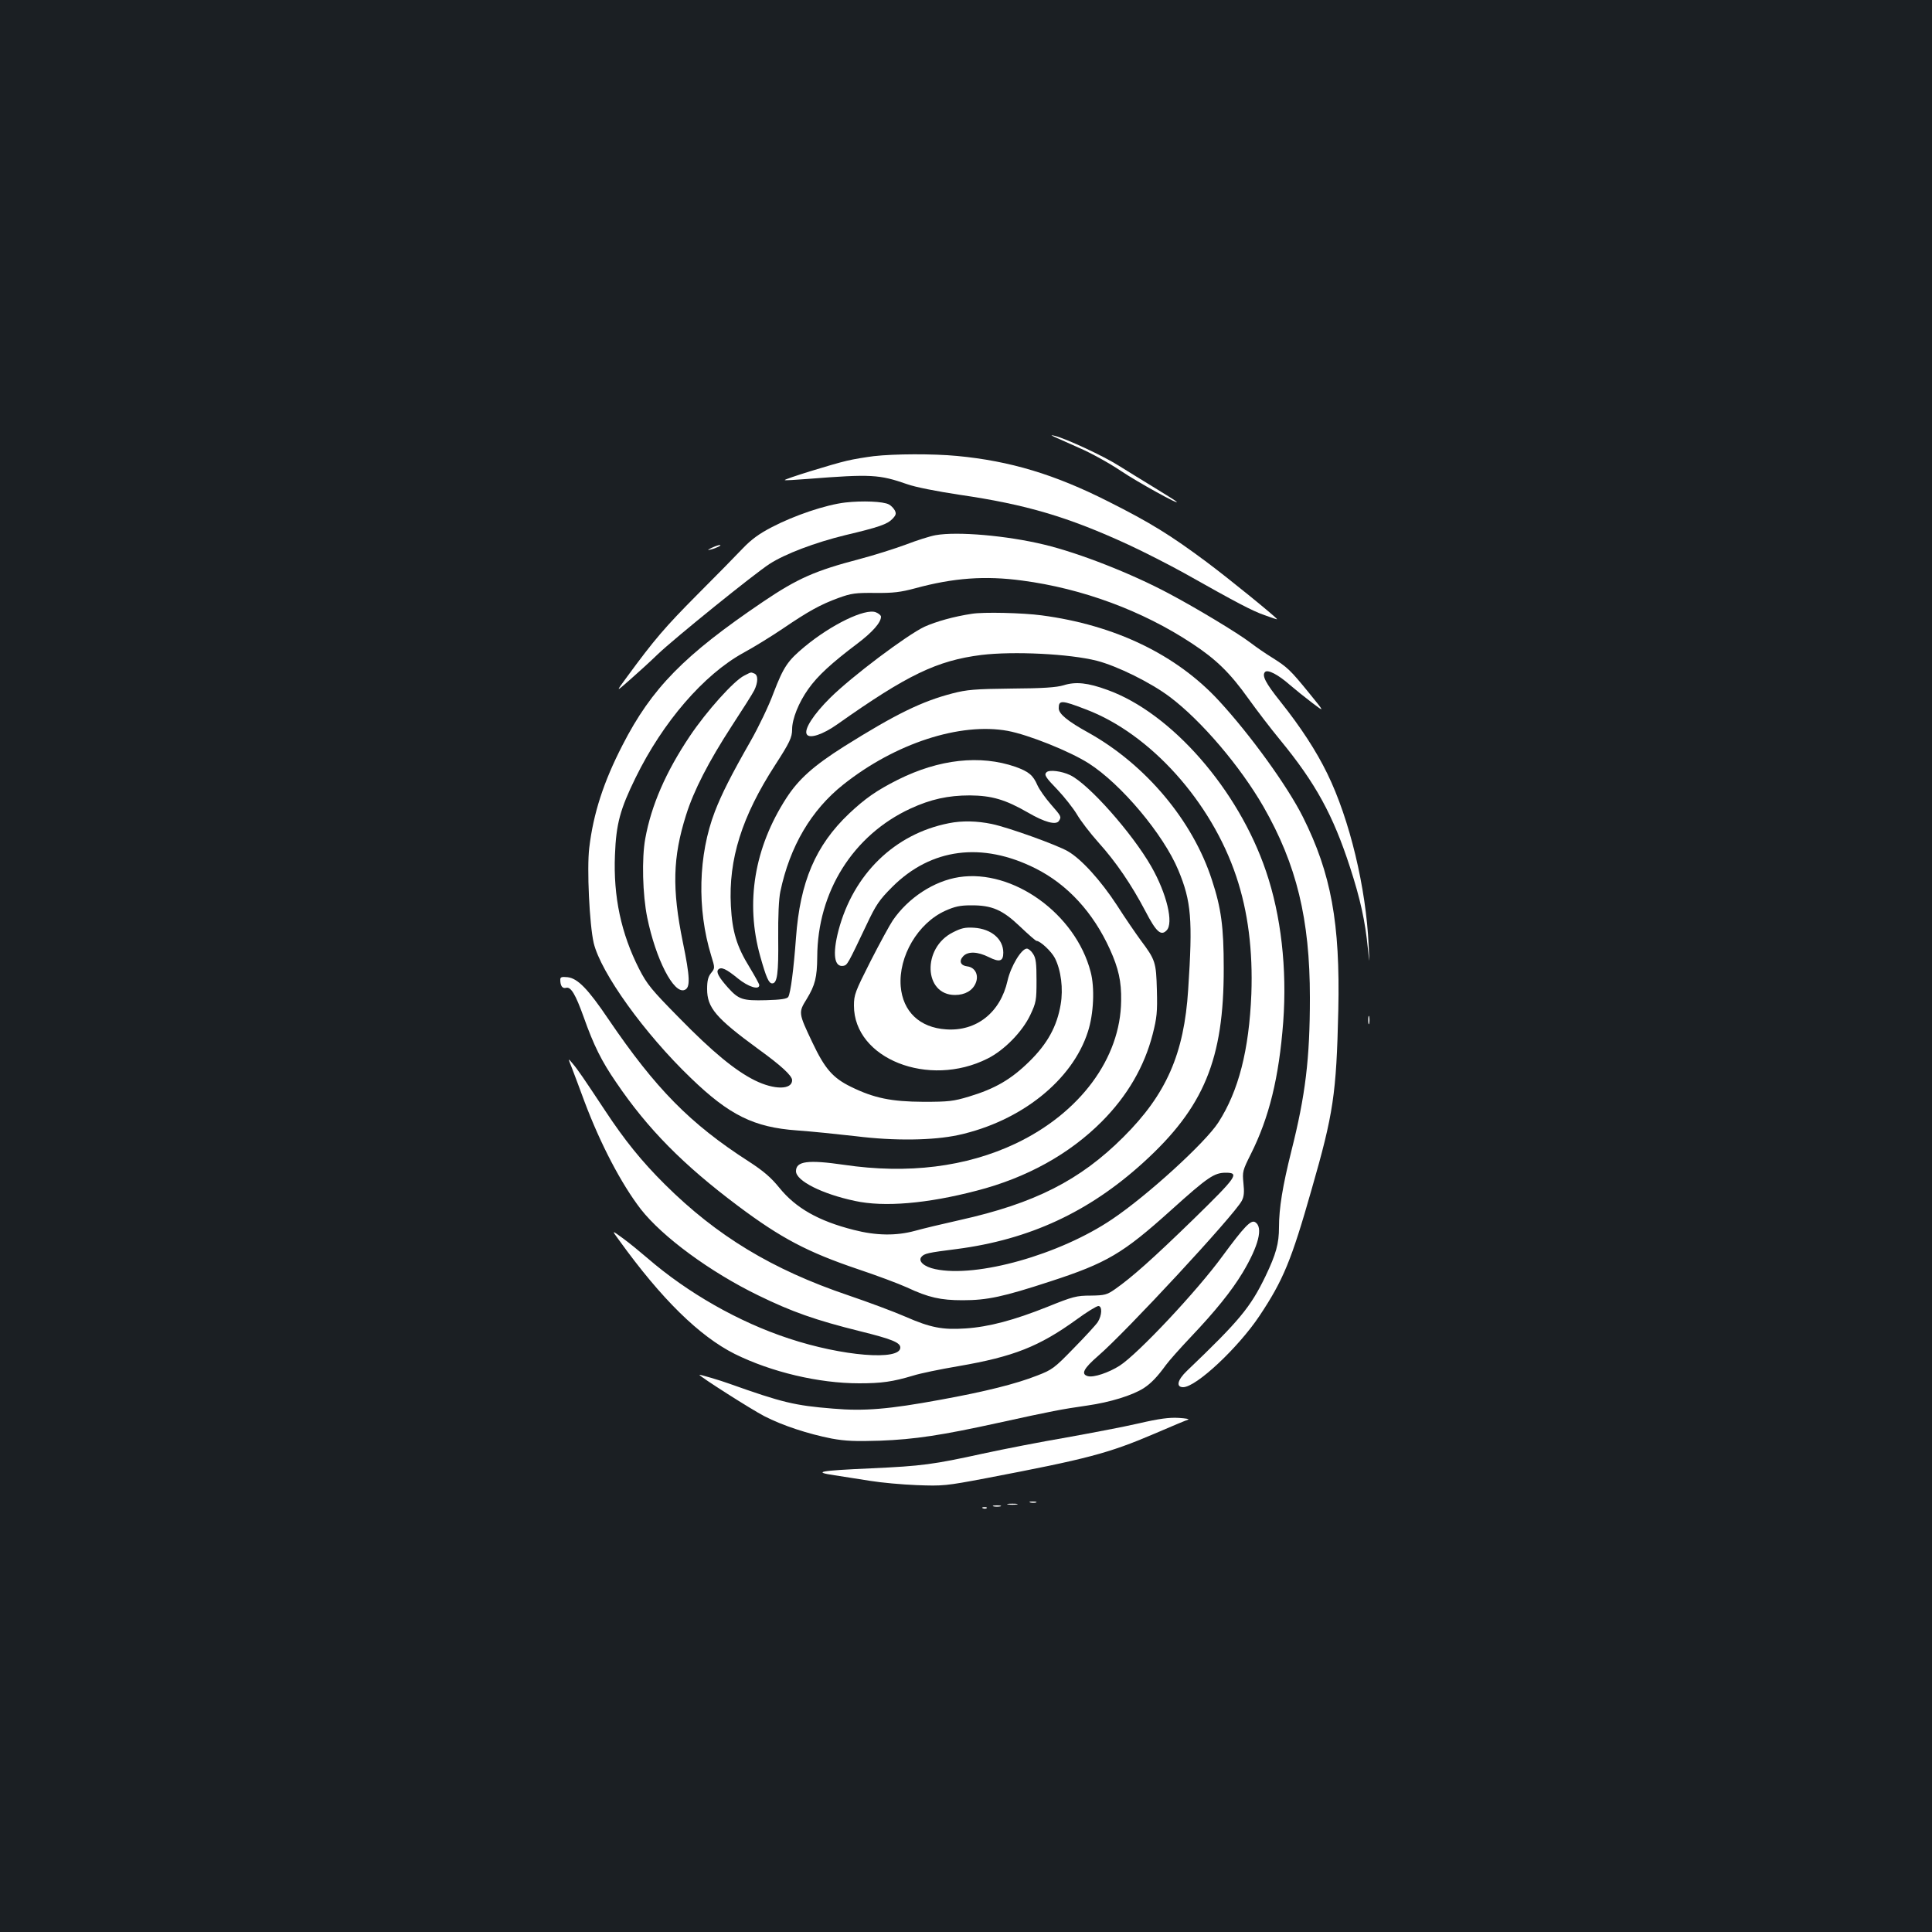 <?xml version="1.0" standalone="no"?>
<!DOCTYPE svg PUBLIC "-//W3C//DTD SVG 20010904//EN"
 "http://www.w3.org/TR/2001/REC-SVG-20010904/DTD/svg10.dtd">
<svg version="1.0" xmlns="http://www.w3.org/2000/svg"
 width="1000pt" height="1000pt" viewBox="0 0 1000 1000"
 preserveAspectRatio="xMidYMid meet">
<rect width="100%" height="100%" fill="#1b1f23"/>
<g transform="translate(0,1000) scale(0.1,-0.1)"
fill="#ffffff" stroke="none">
<path d="M5455 7740 c11 -5 70 -31 130 -58 61 -26 158 -80 216 -119 86 -58
309 -181 289 -160 -3 4 -53 35 -110 70 -58 35 -143 88 -190 117 -77 49 -268
138 -330 154 -22 5 -22 5 -5 -4z"/>
<path d="M4523 7639 c-40 -5 -103 -15 -140 -24 -74 -17 -326 -95 -321 -100 2
-2 55 1 118 6 330 26 371 23 515 -27 41 -15 153 -37 272 -55 343 -50 561 -114
875 -259 80 -37 209 -103 285 -145 277 -156 353 -196 418 -219 36 -13 65 -23
65 -21 0 7 -249 210 -366 297 -185 138 -292 204 -509 313 -275 139 -506 209
-781 235 -125 12 -326 11 -431 -1z"/>
<path d="M4375 7399 c-102 -12 -264 -67 -379 -127 -66 -34 -107 -64 -151 -110
-33 -35 -139 -143 -236 -240 -165 -166 -222 -232 -364 -426 -59 -80 -59 -80
16 -14 41 36 106 95 144 132 87 83 499 416 578 467 80 52 236 111 392 149 177
42 218 57 244 84 19 20 21 28 12 45 -6 11 -20 25 -30 30 -29 16 -139 20 -226
10z"/>
<path d="M4843 7230 c-29 -5 -98 -27 -155 -49 -57 -21 -164 -55 -240 -75 -229
-60 -320 -100 -499 -221 -408 -276 -576 -447 -727 -742 -98 -190 -151 -354
-172 -531 -13 -106 1 -398 23 -493 37 -154 263 -469 503 -699 199 -192 326
-255 549 -271 72 -5 209 -19 305 -30 200 -25 400 -22 530 6 325 71 591 284
671 535 30 92 36 228 14 310 -78 300 -402 533 -681 490 -130 -20 -263 -107
-343 -224 -15 -22 -67 -117 -115 -211 -80 -158 -86 -174 -86 -230 0 -275 387
-428 692 -274 86 43 180 139 221 226 30 64 32 75 32 178 0 89 -3 116 -18 138
-9 15 -24 27 -32 27 -28 0 -83 -91 -100 -166 -37 -165 -161 -263 -318 -252
-137 9 -224 92 -235 223 -12 155 89 327 231 391 49 22 77 28 132 28 109 1 164
-23 255 -110 43 -41 81 -74 85 -74 19 0 77 -54 95 -89 32 -63 44 -159 30 -240
-19 -113 -68 -203 -163 -296 -94 -92 -176 -140 -312 -181 -80 -24 -105 -27
-235 -27 -167 1 -256 19 -376 78 -94 46 -135 94 -199 229 -73 154 -73 155 -29
226 43 71 53 111 54 216 1 338 186 632 483 769 104 48 194 68 307 68 113 -1
183 -21 301 -89 86 -50 145 -66 160 -43 14 22 12 24 -42 86 -28 32 -59 76 -69
98 -23 53 -45 71 -114 96 -182 63 -395 40 -609 -67 -111 -56 -169 -97 -252
-175 -174 -165 -254 -354 -275 -643 -12 -163 -28 -287 -40 -306 -6 -10 -39
-15 -115 -17 -121 -3 -141 3 -197 65 -47 53 -63 81 -50 94 15 15 41 3 102 -47
53 -43 110 -61 110 -34 0 6 -23 47 -50 92 -67 108 -90 186 -97 318 -13 242 57
463 229 729 75 116 88 143 88 185 0 54 34 139 84 209 48 68 120 134 254 235
78 59 122 109 122 139 0 7 -12 17 -27 23 -55 21 -229 -63 -368 -178 -88 -73
-109 -104 -161 -239 -24 -66 -78 -178 -119 -250 -100 -175 -150 -274 -185
-365 -86 -224 -93 -504 -19 -745 20 -65 20 -65 -1 -91 -15 -19 -20 -40 -20
-82 0 -97 45 -150 265 -311 119 -86 175 -138 175 -161 0 -50 -92 -51 -193 -1
-101 50 -220 148 -392 324 -143 145 -166 173 -207 253 -93 183 -134 374 -125
590 6 161 27 237 107 400 141 288 352 532 556 645 54 29 146 86 204 125 135
92 197 126 290 160 66 24 88 27 190 26 94 -1 132 4 207 24 198 54 362 66 554
40 311 -41 622 -156 878 -325 125 -82 197 -152 292 -285 43 -60 117 -157 165
-215 184 -224 274 -389 362 -660 53 -163 78 -277 92 -419 9 -86 9 -86 4 17
-13 295 -98 651 -214 888 -57 117 -137 240 -243 373 -76 95 -97 135 -79 153
14 14 68 -14 127 -66 28 -24 80 -66 117 -94 66 -50 66 -50 -17 52 -97 119
-111 132 -190 182 -33 20 -85 56 -115 79 -63 48 -280 179 -420 253 -193 103
-462 209 -645 253 -194 47 -450 69 -562 49z"/>
<path d="M3685 7165 c-25 -12 -26 -14 -5 -9 28 7 60 23 45 23 -5 0 -23 -6 -40
-14z"/>
<path d="M5030 6823 c-93 -14 -185 -40 -245 -67 -91 -43 -376 -257 -488 -368
-86 -85 -137 -164 -121 -189 14 -24 83 -1 158 52 362 256 516 330 746 359 166
20 455 6 597 -30 105 -27 280 -113 379 -188 163 -123 363 -358 484 -568 171
-299 240 -581 240 -988 0 -316 -23 -505 -96 -794 -45 -180 -64 -295 -64 -395
0 -83 -15 -138 -70 -253 -78 -161 -134 -229 -407 -490 -49 -47 -57 -84 -19
-84 67 0 284 203 395 369 123 185 165 286 270 655 113 393 128 493 138 926 10
452 -37 709 -183 1001 -79 158 -270 423 -434 601 -220 239 -539 393 -919 443
-97 13 -301 18 -361 8z"/>
<path d="M3852 6503 c-53 -26 -195 -184 -282 -314 -124 -185 -199 -358 -230
-529 -19 -103 -14 -291 10 -409 44 -215 137 -397 193 -375 31 11 29 65 -9 249
-56 275 -52 438 17 656 40 128 117 277 237 462 55 84 107 166 116 184 20 41
21 79 0 87 -19 7 -13 9 -52 -11z"/>
<path d="M5505 6453 c-37 -11 -106 -16 -270 -17 -189 -2 -232 -6 -305 -25
-158 -41 -292 -106 -560 -274 -158 -100 -236 -169 -300 -268 -166 -257 -213
-541 -135 -819 31 -110 44 -140 62 -140 26 0 33 52 31 233 -1 116 3 204 11
242 49 234 160 423 327 555 267 212 603 322 850 277 107 -20 320 -105 419
-168 168 -107 387 -368 464 -553 67 -161 75 -255 51 -618 -21 -332 -113 -542
-335 -763 -225 -225 -461 -344 -847 -430 -90 -20 -194 -45 -233 -56 -96 -26
-200 -25 -316 5 -182 46 -300 113 -385 218 -43 53 -81 86 -158 136 -305 196
-483 378 -727 737 -106 157 -159 211 -211 217 -31 3 -38 1 -38 -13 0 -32 11
-47 30 -42 25 7 49 -34 91 -151 52 -147 93 -229 168 -338 164 -242 347 -427
631 -640 223 -167 360 -239 620 -327 96 -32 211 -75 255 -95 111 -52 174 -66
288 -66 128 0 210 18 452 97 295 96 377 145 625 368 193 174 225 195 285 195
72 0 57 -21 -167 -240 -214 -208 -320 -302 -407 -363 -42 -29 -53 -32 -126
-33 -73 0 -92 -5 -223 -58 -173 -69 -303 -104 -425 -112 -118 -8 -181 4 -311
61 -57 25 -191 75 -297 111 -392 133 -678 306 -947 573 -122 121 -210 231
-309 381 -114 172 -141 212 -169 245 -25 30 -25 30 -3 -25 11 -30 41 -107 64
-171 83 -221 191 -427 292 -558 112 -143 359 -325 608 -446 174 -85 296 -128
525 -185 166 -41 210 -59 210 -85 0 -69 -300 -45 -577 47 -259 85 -524 236
-733 417 -36 31 -92 77 -125 101 -60 44 -60 44 -20 -10 219 -304 415 -496 598
-588 190 -94 435 -152 644 -152 116 0 173 8 280 40 34 11 140 33 235 49 284
49 416 101 610 241 53 39 104 70 113 70 21 0 19 -48 -3 -83 -10 -15 -66 -76
-125 -136 -100 -103 -111 -111 -189 -141 -109 -43 -269 -83 -500 -125 -266
-49 -394 -60 -556 -46 -200 16 -264 32 -537 129 -46 17 -155 49 -155 46 0 -8
270 -180 336 -214 95 -49 227 -92 349 -116 72 -13 122 -15 250 -11 181 7 319
28 615 93 273 60 325 70 458 89 118 17 232 52 292 90 38 25 70 58 115 120 16
22 73 86 126 142 130 137 213 240 271 336 83 139 107 235 65 261 -22 14 -57
-23 -169 -175 -131 -180 -438 -507 -533 -568 -57 -36 -134 -62 -164 -54 -38
10 -22 40 53 105 143 123 703 727 743 802 12 22 14 45 9 92 -6 59 -4 66 38
150 95 189 146 396 168 685 20 275 -11 550 -89 779 -143 423 -490 820 -821
939 -101 37 -164 44 -227 24z m116 -125 c333 -126 649 -478 778 -865 61 -182
86 -383 78 -608 -12 -291 -66 -502 -171 -665 -68 -105 -367 -378 -550 -501
-271 -183 -700 -304 -915 -258 -58 12 -90 41 -72 63 15 18 32 22 183 41 376
49 683 191 965 447 315 286 418 535 417 1008 0 212 -13 309 -61 455 -99 307
-343 597 -638 762 -109 60 -155 98 -155 127 0 43 14 43 141 -6z"/>
<path d="M5417 6003 c-14 -13 -6 -26 57 -91 35 -37 80 -94 100 -127 19 -33 69
-98 111 -145 92 -102 172 -220 244 -357 55 -106 80 -129 109 -99 38 37 1 191
-79 331 -99 173 -324 427 -420 473 -44 21 -108 29 -122 15z"/>
<path d="M4911 5739 c-280 -55 -494 -263 -571 -555 -32 -123 -22 -192 26 -183
20 4 23 10 119 212 49 104 66 129 133 196 201 201 465 235 742 96 165 -83 298
-227 385 -419 44 -97 60 -166 58 -266 -3 -297 -212 -580 -546 -739 -256 -121
-557 -159 -889 -110 -186 27 -248 19 -248 -33 0 -50 135 -118 305 -154 151
-33 374 -14 630 53 260 67 481 190 649 359 131 132 219 283 262 450 22 86 25
116 22 229 -4 145 -7 156 -85 260 -24 33 -80 114 -122 180 -83 127 -184 239
-254 279 -57 33 -307 123 -393 141 -76 16 -155 18 -223 4z"/>
<path d="M4932 5174 c-160 -80 -151 -324 11 -324 52 0 91 23 107 61 18 42 -3
82 -43 87 -35 4 -45 27 -22 52 25 27 75 25 133 -4 56 -28 75 -22 75 23 0 70
-61 123 -151 129 -47 3 -67 -2 -110 -24z"/>
<path d="M7082 4720 c0 -19 2 -27 5 -17 2 9 2 25 0 35 -3 9 -5 1 -5 -18z"/>
<path d="M5896 2633 c-78 -18 -246 -50 -374 -73 -129 -22 -325 -60 -435 -84
-256 -56 -314 -64 -577 -76 -271 -12 -306 -19 -190 -36 47 -7 130 -20 185 -29
55 -9 163 -19 240 -22 135 -5 149 -4 360 36 523 100 631 128 870 230 88 38
167 71 175 73 8 3 -14 7 -49 9 -48 3 -102 -4 -205 -28z"/>
<path d="M5333 2223 c9 -2 23 -2 30 0 6 3 -1 5 -18 5 -16 0 -22 -2 -12 -5z"/>
<path d="M5218 2213 c12 -2 32 -2 45 0 12 2 2 4 -23 4 -25 0 -35 -2 -22 -4z"/>
<path d="M5143 2203 c9 -2 25 -2 35 0 9 3 1 5 -18 5 -19 0 -27 -2 -17 -5z"/>
<path d="M5088 2193 c7 -3 16 -2 19 1 4 3 -2 6 -13 5 -11 0 -14 -3 -6 -6z"/>
</g>
</svg>
